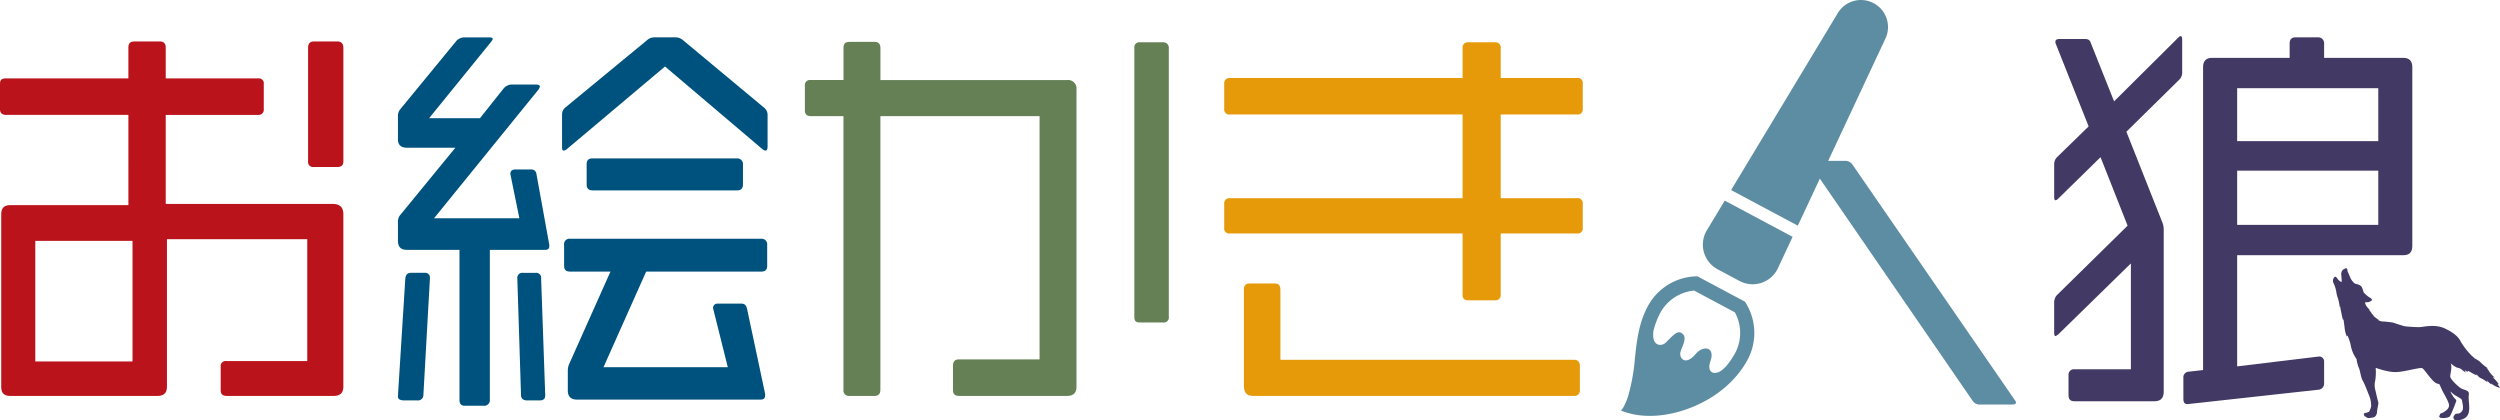 <svg xmlns="http://www.w3.org/2000/svg" width="892.376" height="150.001" viewBox="0 0 892.376 150.001"><g transform="translate(-1373.812 -240)"><path d="M1492.864,381.321h-38.073c-1.465,0-2.2-.586-2.2-2.05v-8.348a1.793,1.793,0,0,1,2.05-2.05h28.848V325.382h-50.081v52.571c0,2.342-1.171,3.368-3.368,3.368h-52.571c-2.2,0-3.221-1.026-3.221-3.222V316.6c0-2.2.878-3.368,3.221-3.368h42.174V281.011h-43.638c-1.464,0-2.2-.731-2.2-2.048v-8.934c0-1.465.585-2.05,2.049-2.05h43.785V257c0-1.464.586-2.2,2.2-2.2h9.079c1.319,0,2.051.733,2.051,2.2v10.983h32.947a1.792,1.792,0,0,1,2.051,2.05v8.934a1.852,1.852,0,0,1-2.051,2.048h-32.947v31.777h59.6c2.783,0,3.807,1.465,3.807,3.661v61.5C1496.378,380.3,1495.207,381.321,1492.864,381.321Zm-71.754-55.353h-34.7V369.02h34.7Zm73.072-26.359h-8.347a1.792,1.792,0,0,1-2.05-2.05V257c0-1.464.732-2.2,2.05-2.2h8.347c1.464,0,2.2.733,2.2,2.343v40.417C1496.378,299.023,1495.646,299.609,1494.182,299.609Z" fill="#bb131b"/><path d="M1524.94,381.028a1.929,1.929,0,0,1-2.2,1.9h-4.686c-1.318,0-2.343-.44-2.2-1.611l2.635-41.881c.146-1.318.732-2.05,2.051-2.05h4.832a1.661,1.661,0,0,1,1.9,1.757v.293Zm43.344-51.838h-19.622v53.448a2,2,0,0,1-2.2,2.2h-6.59c-1.464,0-2.05-.585-2.05-2.2V329.19h-18.744c-2.2,0-3.221-1.026-3.221-3.369v-6.443a3.993,3.993,0,0,1,.585-2.343l19.915-24.307h-17.279c-2.2,0-3.221-1.026-3.221-3.077V281.6a3.829,3.829,0,0,1,.732-2.489l20.208-24.6a4.011,4.011,0,0,1,2.636-1.172h8.932c.879,0,1.318.146,1.318.586,0,.293-.293.586-.586,1.025l-22.112,27.237h18.159l8.493-10.689a4.159,4.159,0,0,1,2.489-1.319h9.08c.878,0,1.317.294,1.317.732a2.872,2.872,0,0,1-.585,1.172l-37.2,45.835H1559.2l-3.221-15.816c0-1.024.586-1.61,1.757-1.61h5.711c1.172,0,1.758.732,1.9,1.9l4.54,25.04v.44C1569.9,328.75,1569.456,329.19,1568.284,329.19Zm-1.9,53.742h-4.393c-1.318,0-2.2-.586-2.2-1.9l-1.318-41.588a1.793,1.793,0,0,1,2.051-2.05h4.393a1.792,1.792,0,0,1,2.05,2.05l1.464,41.588C1568.431,382.346,1567.845,382.932,1566.381,382.932Zm80.686-89.18a1.945,1.945,0,0,1-1.025-.44l-34.851-29.579-35.145,29.579a1.938,1.938,0,0,1-1.025.44c-.439,0-.586-.44-.586-1.172V280.865a3.127,3.127,0,0,1,1.172-2.489l29.14-24.015a3.9,3.9,0,0,1,2.636-1.026h7.761a4.152,4.152,0,0,1,2.489,1.026l28.849,24.015a3.262,3.262,0,0,1,1.317,2.489v11.422C1647.8,293.312,1647.507,293.752,1647.067,293.752Zm-1.611,43.2h-41l-15.229,34.12h44.37l-5.125-20.5c0-.293-.146-.439-.146-.586a1.579,1.579,0,0,1,1.757-1.611h8.347c1.171,0,1.757.586,2.049,1.9l6.444,30.313v.439c0,1.172-.439,1.61-1.758,1.61h-65.31c-2.2,0-3.368-1.024-3.368-3.221v-7.175a5.872,5.872,0,0,1,.439-2.2l14.79-33.1h-14.351c-1.464,0-2.2-.585-2.2-2.049v-7.469a1.939,1.939,0,0,1,2.2-2.2h68.24a1.965,1.965,0,0,1,2.05,2.2V334.9C1647.653,336.365,1646.921,336.95,1645.456,336.95Zm-8.639-28.994h-51.4c-1.464,0-2.2-.585-2.2-2.2v-7.174c0-1.318.586-2.051,2.2-2.051h51.545a2.037,2.037,0,0,1,2.05,2.2v7.028C1639.013,307.371,1638.281,307.956,1636.817,307.956Z" fill="#00527e"/><path d="M1754.7,381.321h-38.513c-1.464,0-2.2-.586-2.2-2.05v-8.786c0-1.465.732-2.2,2.05-2.2h28.848V281.452h-56.818v97.673c0,1.464-.732,2.2-2.049,2.2h-8.933a1.941,1.941,0,0,1-2.2-2.2V281.452h-11.568c-1.465,0-2.2-.587-2.2-2.051v-8.786a1.793,1.793,0,0,1,2.05-2.051H1674.9V257c0-1.318.586-2.05,2.2-2.05h8.933c1.317,0,2.049.732,2.049,2.2v11.422H1754.7a3.018,3.018,0,0,1,3.368,3.369v106.02C1758.072,380.3,1756.9,381.321,1754.7,381.321Zm34.266-26.213h-8.2c-1.465,0-2.051-.439-2.051-2.049V257.142a1.792,1.792,0,0,1,2.051-2.049h8.2a1.964,1.964,0,0,1,2.05,2.2v95.77A1.792,1.792,0,0,1,1788.97,355.108Z" fill="#668056"/><path d="M1936.73,323.332h-27.237v21.819a1.853,1.853,0,0,1-2.05,2.051h-9.519c-1.317,0-2.05-.586-2.05-1.9V323.332h-83.029a1.792,1.792,0,0,1-2.05-2.05v-8.494a1.853,1.853,0,0,1,2.05-2.05h83.029V280.865h-83.029a1.792,1.792,0,0,1-2.05-2.05v-8.932a1.852,1.852,0,0,1,2.05-2.05h83.029V257.142a1.853,1.853,0,0,1,2.05-2.049h9.519a1.852,1.852,0,0,1,2.05,2.049v10.691h27.237a1.792,1.792,0,0,1,2.05,2.05v8.932a1.792,1.792,0,0,1-2.05,2.05h-27.237v29.873h27.237a1.792,1.792,0,0,1,2.05,2.05v8.494A1.792,1.792,0,0,1,1936.73,323.332Zm-1.171,57.989H1821.338c-2.343,0-3.514-.879-3.514-3.808v-34.12c0-1.464.585-2.2,2.05-2.2h8.933c1.464,0,2.049.732,2.049,2.344v24.893H1935.7c1.318,0,2.05.733,2.05,2.2v8.494A1.941,1.941,0,0,1,1935.559,381.321Z" fill="#e69a0a"/><path d="M2092.11,384.4h-11.568a2.929,2.929,0,0,1-2.489-1.172l-57.7-83.907a1.948,1.948,0,0,1-.44-1.026c0-.586.44-.878,1.465-.878H2032.8a3.141,3.141,0,0,1,2.343,1.464l57.842,83.908a1.612,1.612,0,0,1,.439.879C2093.428,384.1,2092.989,384.4,2092.11,384.4Z" fill="#5d8da3"/><path d="M2151.569,268.564l-18.743,18.452,12.886,32.508a6.843,6.843,0,0,1,.439,2.49v57.7c0,2.49-1.171,3.514-3.368,3.514h-28.408c-1.465,0-2.2-.586-2.2-2.2v-7.176a1.921,1.921,0,0,1,2.05-2.05h20.208V334.021l-25.919,25.334c-.439.293-.732.586-1.025.586s-.439-.44-.439-1.172V348.08a3.864,3.864,0,0,1,1.025-2.783l25.187-24.747L2123.6,296.1l-15.083,14.789c-.439.44-.732.586-1.025.586s-.439-.438-.439-1.171V298.731a3.525,3.525,0,0,1,1.025-2.636l11.275-10.983-11.715-29.434a1.593,1.593,0,0,1-.146-.732c0-.732.439-1.025,1.611-1.025h8.933c1.025,0,1.757.293,2.049,1.319l8.348,20.94,22.7-22.551c.439-.44.732-.732,1.025-.732.439,0,.586.438.586,1.317v11.715A3.427,3.427,0,0,1,2151.569,268.564Zm79.955,62.529h-59.16v39.684l29.14-3.514a1.733,1.733,0,0,1,1.9,1.757v7.761a2.2,2.2,0,0,1-2.2,2.344l-46.566,5.125c-1.025,0-1.465-.586-1.465-1.9v-7.468a1.988,1.988,0,0,1,1.758-2.2l5.271-.586V264.026c0-2.2,1.025-3.369,3.222-3.369h27.676v-5.125c0-1.318.586-2.2,2.05-2.2h8.054a2.076,2.076,0,0,1,2.2,2.2v5.125h28.262c2.2,0,3.222,1.172,3.222,3.369v63.552C2234.892,330.068,2233.867,331.093,2231.524,331.093Zm-8.787-59.6h-50.373v18.89h50.373Zm0,29.433h-50.373v19.329h50.373Z" fill="#423964"/><path d="M2207.167,338.816c.432-.173.812.322,1.007.684a4.18,4.18,0,0,0,1.387,1.177c.277.085-.063-2.294-.034-2.891a1.959,1.959,0,0,1,.6-1.487c.384-.263.947-.623,1.294-.518s.353,1.092.353,1.092l.366.794s.49,1.134.711,1.657,1.227,1.963,1.963,2.034a3.873,3.873,0,0,1,1.743.755c.445.286.981,2.269.981,2.269a10.825,10.825,0,0,0,1.977,1.736c.487.148,1.264.838.859,1.17a3.072,3.072,0,0,1-2.371.572,3.718,3.718,0,0,0,.445,1.327s1.048,1.393,1.4,1.5l-.4-.085a9.213,9.213,0,0,0,.883,1.016l-.217-.072a10.267,10.267,0,0,0,1.039,1.186l-.218-.037a21.159,21.159,0,0,0,2.01,1.549l-.17.084a8.606,8.606,0,0,0,1.222.411,31.107,31.107,0,0,1,4.137.436c.774.314,3.556,1.186,4.064,1.283a47.182,47.182,0,0,0,5.3.314c1.379-.049,5.468-1.186,8.976.46s5.007,3.2,5.77,4.839a26.212,26.212,0,0,0,3.884,4.935,1.994,1.994,0,0,0,1.016.581l-.545.109a8.694,8.694,0,0,1,2.759,1.741,15.139,15.139,0,0,0,2.618,2.1l-.6-.141a4.539,4.539,0,0,1,.986,1.281,10.5,10.5,0,0,0,1.988,2.126l-.855-.208a12.748,12.748,0,0,1,2.3,2.6l-.524-.205.925,1.494a9.366,9.366,0,0,1-3.246-1.648l.209.424a8.449,8.449,0,0,1-1.719-1.583l.31.8a15.871,15.871,0,0,0-2.145-1.375c-1.057-.341-1.656-1.42-1.91-1.638l.181.508a11.433,11.433,0,0,1-1.342-.616c-.907-.545-1.851-1.052-1.851-1.052l-.072.507-1.017-.725.363.87a10.967,10.967,0,0,1-2.033-1.6l.436.581a1.847,1.847,0,0,0-1.234-.653c-.8-.073-2.54-1.6-2.54-1.6.653,1.307-.29,4.137-.145,4.865s1.886,2.612,3.41,3.773,3.485.726,3.2,2.612.726,5.226-.363,7.187-3.775,1.96-4.428,1.815-.653-.654-.653-.654a1.022,1.022,0,0,1,.363-1.088c.072-.435.725-.581,1.306-.581s1.089-.437,1.525-1.163-.073-2.974-.218-3.629-2.323-1.524-3.049-2.177c-.205-.184-.6-.53-1.1-.94a13.593,13.593,0,0,0,1.176,2.029c.435.58,1.161,1.016.943,1.525s-1.669,4.646-2.4,5.516a4.957,4.957,0,0,1-2.394.436c-.871,0-.8-.073-1.162-.363s.146-.653.146-.653c-.073-.581.29-.581.8-.8s2.467-1.258,2.467-2.684c0-.871-1.107-2.922-1.959-4.429-.342-.6-.9-1.814-1.476-3.115a3.89,3.89,0,0,0-.7-.223c-1.815-.363-4.573-5.153-5.444-5.516s-6.024,1.233-9.145,1.378-7.476-1.523-7.476-1.523a20.175,20.175,0,0,1-.145,4.5,6.813,6.813,0,0,0,.072,3.628c.291,1.307.871,3.848,1.016,4.211s-.435,2.539-.435,3.192-.29,2.252-1.814,2.252c0,0-1.669.435-1.961-.145,0,0-1.233-.436-.87-1.307a.678.678,0,0,1,.653-.219s.654-.218,1.017-.363.833-1.85.833-1.85a9.1,9.1,0,0,0-.616-3.774c-.255-.545-1.633-4.356-2.359-5.517s-.944-3.81-1.416-4.608a12.873,12.873,0,0,1-.8-3.122,12.162,12.162,0,0,1-2.1-5.008,15.863,15.863,0,0,0-1.161-3.411l-.218.362a10.782,10.782,0,0,1-.8-3.265c-.145-1.162-.4-3.013-.4-3.013l-.145.472c-.218-.689-.653-2.831-.762-3.375s-.29-1.633-.29-1.633l-.145.29a16.643,16.643,0,0,0-.653-3.194,9.275,9.275,0,0,1-.481-1.7,11.385,11.385,0,0,0-1.042-3.575A1.926,1.926,0,0,1,2207.167,338.816Z" fill="#423964"/><path d="M1996.669,347.681l-16.964-9.053-.307.008a20.247,20.247,0,0,0-17.406,10.688c-3.257,6.1-3.934,12.4-4.589,18.493a68.507,68.507,0,0,1-2.183,12.692,21.475,21.475,0,0,1-1.9,4.817l-.872,1.275,1.463.493c6.81,2.3,15.54,1.65,23.953-1.777,8.837-3.6,15.863-9.625,19.781-16.967a20.241,20.241,0,0,0-.813-20.409Zm-3.47,18.3a27.382,27.382,0,0,1-3.415,4.946c-.22.19-.444.4-.677.631-2.579,2.6-6.425,2.1-4.726-2.742s-2.475-5.808-5.346-2.41c-3.6,4.266-5.886,1.5-5.391-.668s2.845-5.335.356-6.883c-1.5-.934-3.055.895-5.588,3.428-1.45,1.45-5.2,1.5-4.389-4.234a28.239,28.239,0,0,1,2.416-6.348,15.3,15.3,0,0,1,12.111-7.969l14.527,7.751A15.3,15.3,0,0,1,1993.2,365.977Z" fill="#5d8da3"/><path d="M1983.078,322.2a9.95,9.95,0,0,0,3.837,13.918l7.825,4.175a9.952,9.952,0,0,0,13.7-4.559l5.243-11.2-24.222-12.926Z" fill="#5d8da3"/><path d="M2042.65,241.164l-.059-.03a9.619,9.619,0,0,0-12.768,3.522l-38.092,63.188,23.816,12.708,31.286-66.821A9.621,9.621,0,0,0,2042.65,241.164Z" fill="#5d8da3"/></g></svg>